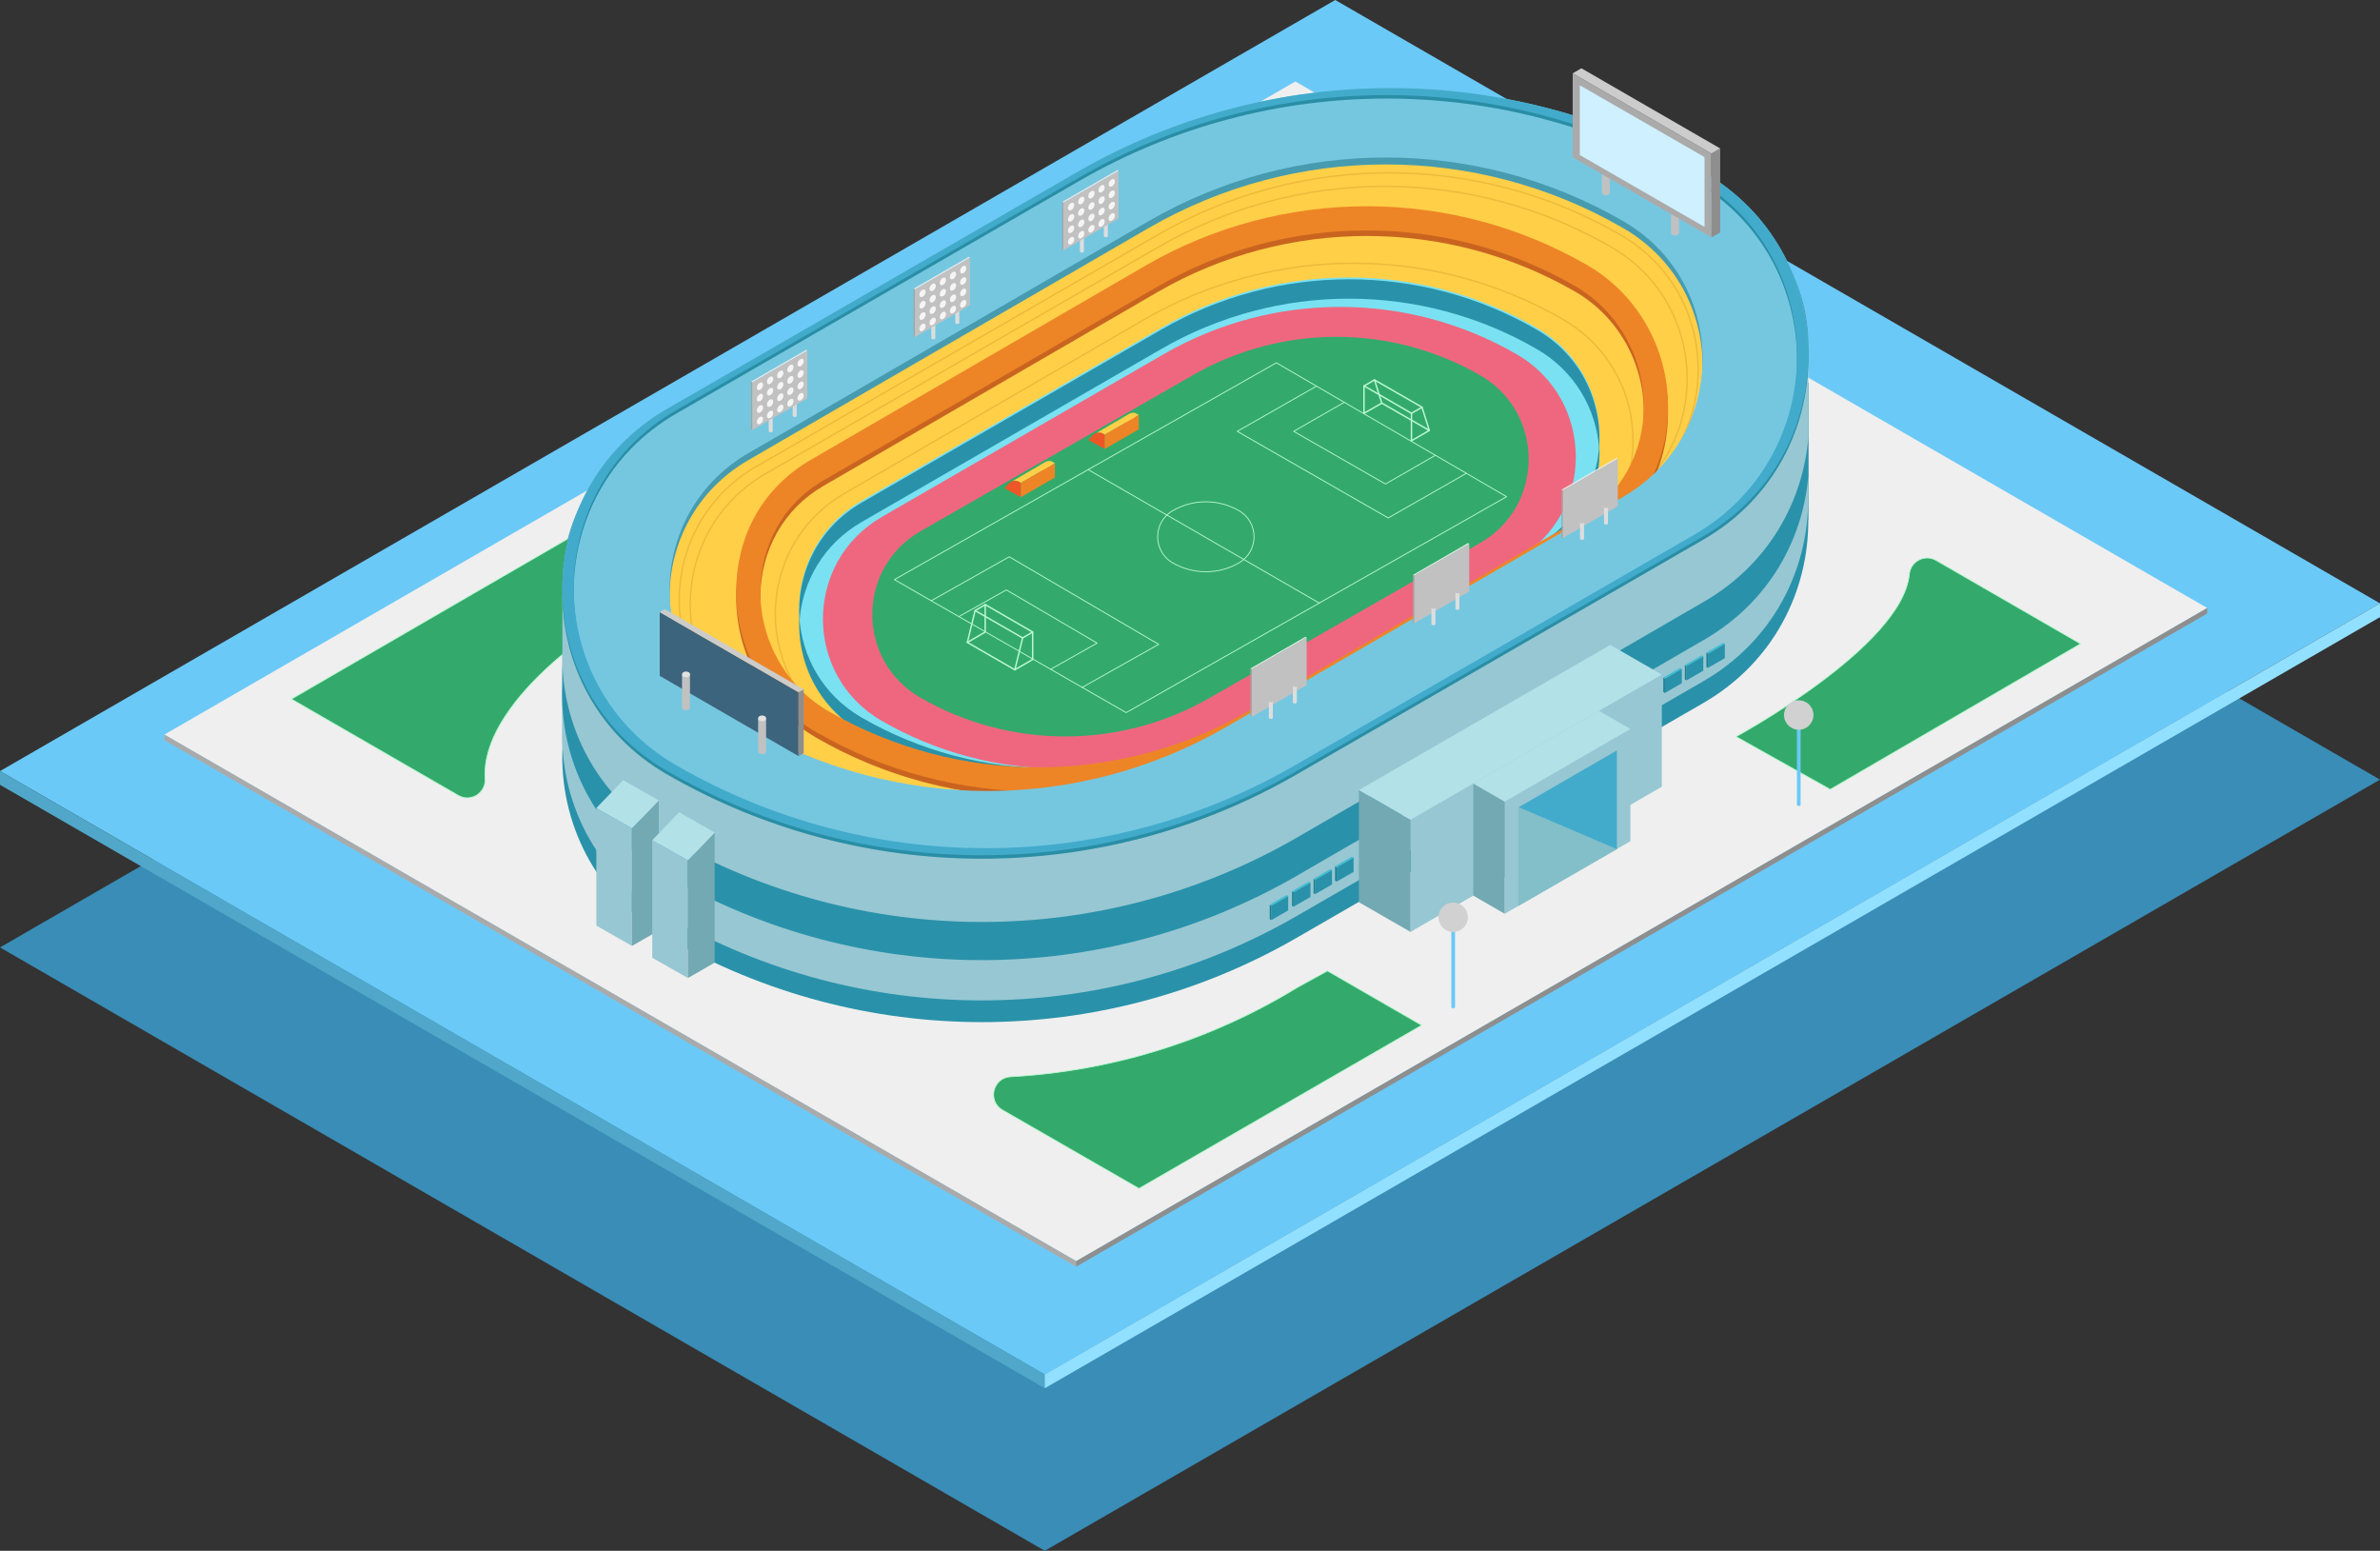 <?xml version="1.0" encoding="UTF-8"?>
<svg id="_레이어_2" data-name="레이어 2" xmlns="http://www.w3.org/2000/svg" viewBox="0 0 446.15 290.67">
  <rect x="0" y="0" width="446.15" height="290.67" fill="#333333" stroke="none"/>
  <defs>
    <style>
      .cls-1 {
        fill: #ef677e;
      }

      .cls-2 {
        fill: #ddd;
      }

      .cls-3, .cls-4 {
        fill: #33aa6b;
      }

      .cls-5 {
        fill: #cff0ff;
      }

      .cls-6 {
        fill: #d1d1d1;
      }

      .cls-7 {
        fill: #3c647c;
      }

      .cls-8 {
        fill: #2992aa;
      }

      .cls-9 {
        fill: #e2e2e2;
      }

      .cls-10 {
        fill: #f5f5f5;
      }

      .cls-11 {
        fill: #92e0ff;
      }

      .cls-12 {
        fill: #ed5626;
      }

      .cls-13 {
        fill: #398db7;
      }

      .cls-14 {
        fill: #83bfc9;
      }

      .cls-15 {
        fill: #97c7d3;
      }

      .cls-16 {
        fill: #42abcc;
      }

      .cls-17 {
        fill: #72a9b2;
      }

      .cls-18 {
        fill: #8e8e8e;
      }

      .cls-19 {
        fill: #a3a3a3;
      }

      .cls-20 {
        fill: #79e1f2;
      }

      .cls-4, .cls-21 {
        stroke-width: .16px;
      }

      .cls-4, .cls-21, .cls-22 {
        stroke: #baf7d2;
        stroke-linecap: round;
        stroke-linejoin: round;
      }

      .cls-23 {
        stroke: #edba3a;
        stroke-miterlimit: 10;
      }

      .cls-23, .cls-21, .cls-22 {
        fill: none;
      }

      .cls-23, .cls-22 {
        stroke-width: .27px;
      }

      .cls-24 {
        fill: #ffcf48;
      }

      .cls-25 {
        fill: #aaa;
      }

      .cls-26 {
        fill: #ebebeb;
      }

      .cls-27 {
        fill: #3cbdd3;
      }

      .cls-28 {
        fill: #298ea5;
      }

      .cls-29 {
        fill: #c1c1c1;
      }

      .cls-30 {
        fill: #ccc;
      }

      .cls-31 {
        fill: #50a7c9;
      }

      .cls-32 {
        fill: #efefef;
      }

      .cls-33 {
        fill: #75c7e0;
      }

      .cls-34 {
        fill: #469baf;
      }

      .cls-35 {
        fill: #ed8526;
      }

      .cls-36 {
        fill: #c96420;
      }

      .cls-37 {
        fill: #1e7e8e;
      }

      .cls-38 {
        fill: #b3e1e8;
      }

      .cls-39 {
        fill: #6bc9f7;
      }
    </style>
  </defs>
  <g id="OBJECTS">
    <g>
      <polygon class="cls-13" points="195.85 290.67 0 177.58 250.3 33.04 446.15 146.13 195.85 290.67"/>
      <g>
        <g>
          <polygon class="cls-39" points="195.85 257.62 0 144.53 250.3 0 446.15 113.09 195.85 257.62"/>
          <polygon class="cls-31" points="195.85 257.62 195.85 260.21 0 147.1 0 144.53 195.85 257.62"/>
          <polygon class="cls-11" points="195.85 260.21 446.15 115.67 446.15 113.09 195.85 257.62 195.85 260.21"/>
        </g>
        <g>
          <polygon class="cls-32" points="201.74 236.38 30.81 137.69 242.83 15.27 413.76 113.96 201.74 236.38"/>
          <polygon class="cls-25" points="201.74 236.38 201.74 237.42 30.81 138.73 30.81 137.69 201.74 236.38"/>
          <polygon class="cls-18" points="201.74 237.42 413.76 115 413.76 113.96 201.74 236.38 201.74 237.42"/>
        </g>
        <path class="cls-4" d="m54.61,131.03l52.9-30.67,17.67,10.32c-14.27,5.62-35.16,21.85-34.23,35.2.19,2.72-2.67,4.58-5.03,3.22l-31.3-18.07Z"/>
        <path class="cls-8" d="m339.01,97.44h0v-25.73l-8.37,1.57c-2.98-3.78-6.76-7.12-11.34-9.76h0c-36.31-20.96-81.04-20.96-117.35,0l-76.97,44.44c-2.69,1.55-5.09,3.35-7.23,5.33l-12.31,2.31v24.54h0c-.59,13.75,5.92,27.75,19.53,35.61h0c36.56,21.11,81.6,21.11,118.15,0l76.16-43.97c13.21-7.63,19.77-21,19.7-34.34Z"/>
        <path class="cls-15" d="m338.98,93.37h0v-25.73l-8.37,1.57c-2.98-3.78-6.76-7.12-11.34-9.76h0c-36.31-20.96-81.04-20.96-117.34,0l-76.97,44.44c-2.69,1.55-5.09,3.35-7.23,5.33l-12.31,2.31v24.54h0c-.59,13.75,5.92,27.75,19.53,35.61h0c36.56,21.11,81.6,21.11,118.15,0l76.16-43.97c13.21-7.63,19.77-21,19.7-34.34Z"/>
        <path class="cls-8" d="m105.43,124.6c.48,12.67,7.01,25.13,19.56,32.38h0c36.56,21.11,81.6,21.11,118.15,0l76.28-44.2c11.99-6.93,18.51-18.59,19.56-30.67v7.15c-1.04,12.08-7.56,23.75-19.56,30.67l-76.28,44.2c-36.56,21.11-81.6,21.11-118.15,0h0c-13.66-7.89-20.22-22.02-19.58-35.8l.02-3.72Z"/>
        <path class="cls-24" d="m140.35,84.9l75-43.48c27.51-15.88,61.4-15.88,88.9,0h0c19.91,11.49,19.91,40.23,0,51.72l-74.39,43.13c-27.7,15.99-61.82,15.99-89.52,0h0c-19.77-11.41-19.77-39.95,0-51.36Z"/>
        <path class="cls-23" d="m141.8,87.43l75.23-43.41c26.84-15.5,59.91-15.5,86.74,0h0c19.42,11.21,19.42,39.25,0,50.46l-74.63,43.06c-27.02,15.6-60.32,15.6-87.34,0h0c-19.29-11.14-19.29-38.98,0-50.12Z"/>
        <path class="cls-23" d="m143.56,88.77l73.6-42.47c26.26-15.16,58.61-15.16,84.86,0h0c19,10.97,19,38.4,0,49.37l-73.02,42.13c-26.44,15.26-59.01,15.26-85.45,0h0c-18.87-10.9-18.87-38.14,0-49.03Z"/>
        <path class="cls-23" d="m158.42,92.42l56.13-32.57c24.26-14.01,54.15-14.01,78.41,0h0c17.56,10.14,17.56,35.48,0,45.61l-55.59,32.25c-24.43,14.1-54.52,14.1-78.95,0h0c-17.44-10.07-17.44-35.23,0-45.3Z"/>
        <path class="cls-34" d="m319.3,33.53h0c-36.31-20.96-81.04-20.96-117.34,0l-76.97,44.44c-26.09,15.07-26.09,46.91,0,61.97h0c36.56,21.11,81.6,21.11,118.15,0l76.16-43.97c26.27-15.17,26.27-47.27,0-62.44Zm-15.05,60.91l-74.39,43.13c-27.7,15.99-61.82,15.99-89.52,0h0c-19.77-11.41-19.77-39.95,0-51.36l75-43.48c27.51-15.88,61.4-15.88,88.9,0h0c19.91,11.49,19.91,40.23,0,51.72Z"/>
        <path class="cls-20" d="m161.53,93.87l56.19-32.44c21.76-12.56,48.56-12.56,70.32,0h0c15.75,9.09,15.75,31.82,0,40.91l-55.7,32.16c-21.91,12.65-48.9,12.65-70.81,0h0c-15.64-9.03-15.64-31.6,0-40.63Z"/>
        <path class="cls-20" d="m287.69,102.38l-55.46,32.16c-21.81,12.65-48.69,12.65-70.5,0h0c-7.33-4.25-11.2-11.5-11.64-18.92-.49,8.35,3.39,16.93,11.64,21.71h0c21.81,12.65,48.69,12.65,70.5,0l55.46-32.16c8.3-4.81,12.61-13.35,12.13-21.76-.43,7.48-4.75,14.69-12.13,18.97Z"/>
        <path class="cls-8" d="m288.04,102.34l-55.7,32.16c-21.91,12.65-48.9,12.65-70.81,0h0c-7.36-4.25-11.25-11.5-11.69-18.92-.49,8.35,3.41,16.93,11.69,21.71h0c21.91,12.65,48.9,12.65,70.81,0l55.7-32.16c8.33-4.81,12.25-13.44,11.77-21.85-.43,7.48-4.35,14.78-11.77,19.06Z"/>
        <path class="cls-8" d="m161.53,97.84l56.19-32.44c21.76-12.56,48.56-12.56,70.32,0h0c7.27,4.2,11.18,11.31,11.73,18.64.64-8.54-3.26-17.38-11.73-22.27h0c-21.76-12.56-48.56-12.56-70.32,0l-56.19,32.44c-8.42,4.86-12.3,13.64-11.65,22.13.55-7.28,4.43-14.33,11.65-18.5Z"/>
        <path class="cls-1" d="m165.29,96.9l52.85-30.51c20.47-11.82,45.68-11.82,66.15,0h0c14.81,8.55,14.81,29.93,0,38.48l-52.39,30.25c-20.61,11.9-45.99,11.9-66.6,0h0c-14.71-8.49-14.71-29.72,0-38.22Z"/>
        <path class="cls-3" d="m172.52,99.59l51.02-29.23c16.69-9.64,37.26-9.64,53.96,0h0c12.08,6.98,12.08,24.41,0,31.39l-50.65,29.01c-16.81,9.7-37.52,9.7-54.33,0h0c-12-6.93-12-24.25,0-31.17Z"/>
        <g>
          <polygon class="cls-4" points="167.66 108.64 239.26 68 282.42 93.1 211.11 133.57 167.66 108.64"/>
          <g>
            <polyline class="cls-21" points="174.57 112.6 189.19 104.36 217.2 120.77 202.88 128.83"/>
            <polyline class="cls-21" points="179.75 115.57 188.64 110.57 205.66 120.54 196.96 125.44"/>
          </g>
          <g>
            <polyline class="cls-21" points="246.76 72.39 231.93 80.85 260.23 97.08 274.88 88.72"/>
            <polyline class="cls-21" points="269.05 85.35 259.72 90.72 242.51 80.85 251.99 75.4"/>
          </g>
          <line class="cls-21" x1="247.37" y1="113.07" x2="203.98" y2="88.02"/>
          <path class="cls-21" d="m232.26,105.5h0c3.76-2.17,3.76-7.6,0-9.78h0c-3.85-2.22-8.59-2.22-12.43,0h0c-3.76,2.17-3.76,7.6,0,9.78h0c3.85,2.22,8.59,2.22,12.43,0Z"/>
        </g>
        <g>
          <g>
            <polygon class="cls-15" points="264.41 174.67 264.41 153.65 311.52 126.44 311.52 147.46 264.41 174.67"/>
            <polygon class="cls-17" points="264.41 174.67 254.74 169.11 254.74 148.08 264.41 153.65 264.41 174.67"/>
            <polygon class="cls-38" points="254.74 148.08 301.86 120.88 311.52 126.44 264.41 153.65 254.74 148.08"/>
          </g>
          <g>
            <polygon class="cls-15" points="282.07 171.27 282.07 150.25 305.63 136.64 305.63 157.67 282.07 171.27"/>
            <polygon class="cls-14" points="284.61 169.83 284.61 151.34 303.09 140.67 303.09 159.16 284.61 169.83"/>
            <polygon class="cls-17" points="282.07 171.27 276.18 167.87 276.18 146.85 282.07 150.25 282.07 171.27"/>
            <polygon class="cls-38" points="276.18 146.85 299.74 133.24 305.63 136.64 282.07 150.25 276.18 146.85"/>
            <polygon class="cls-16" points="303.09 159.16 284.7 151.3 303.09 140.67 303.09 159.16"/>
          </g>
        </g>
        <g>
          <polygon class="cls-8" points="238.33 172.46 238.33 169.76 241.48 167.94 241.48 170.64 238.33 172.46"/>
          <polygon class="cls-37" points="238.33 172.46 238.02 172.28 238.02 169.58 238.33 169.76 238.33 172.46"/>
          <polygon class="cls-27" points="238.02 169.58 241.18 167.76 241.48 167.94 238.33 169.76 238.02 169.58"/>
        </g>
        <g>
          <polygon class="cls-8" points="242.5 169.94 242.5 167.24 245.66 165.42 245.66 168.12 242.5 169.94"/>
          <polygon class="cls-37" points="242.5 169.94 242.2 169.76 242.2 167.06 242.5 167.24 242.5 169.94"/>
          <polygon class="cls-27" points="242.2 167.06 245.35 165.24 245.66 165.42 242.5 167.24 242.2 167.06"/>
        </g>
        <g>
          <polygon class="cls-8" points="246.54 167.59 246.54 164.89 249.7 163.07 249.7 165.77 246.54 167.59"/>
          <polygon class="cls-37" points="246.54 167.59 246.24 167.42 246.24 164.72 246.54 164.89 246.54 167.59"/>
          <polygon class="cls-27" points="246.24 164.72 249.39 162.9 249.7 163.07 246.54 164.89 246.24 164.72"/>
        </g>
        <g>
          <polygon class="cls-8" points="250.58 165.24 250.58 162.55 253.74 160.73 253.74 163.42 250.58 165.24"/>
          <polygon class="cls-37" points="250.58 165.24 250.27 165.07 250.27 162.37 250.58 162.55 250.58 165.24"/>
          <polygon class="cls-27" points="250.27 162.37 253.43 160.55 253.74 160.73 250.58 162.55 250.27 162.37"/>
        </g>
        <g>
          <polygon class="cls-8" points="312.11 129.88 312.11 127.18 315.27 125.36 315.27 128.06 312.11 129.88"/>
          <polygon class="cls-37" points="312.11 129.88 311.8 129.7 311.8 127 312.11 127.18 312.11 129.88"/>
          <polygon class="cls-27" points="311.8 127 314.96 125.18 315.27 125.36 312.11 127.18 311.8 127"/>
        </g>
        <g>
          <polygon class="cls-8" points="316.15 127.53 316.15 124.83 319.3 123.01 319.3 125.71 316.15 127.53"/>
          <polygon class="cls-37" points="316.15 127.53 315.84 127.36 315.84 124.66 316.15 124.83 316.15 127.53"/>
          <polygon class="cls-27" points="315.84 124.66 319 122.84 319.3 123.01 316.15 124.83 315.84 124.66"/>
        </g>
        <g>
          <polygon class="cls-8" points="320.19 125.18 320.19 122.49 323.34 120.67 323.34 123.36 320.19 125.18"/>
          <polygon class="cls-37" points="320.19 125.18 319.88 125.01 319.88 122.31 320.19 122.49 320.19 125.18"/>
          <polygon class="cls-27" points="319.88 122.31 323.04 120.49 323.34 120.67 320.19 122.49 319.88 122.31"/>
        </g>
        <g>
          <g>
            <polygon class="cls-15" points="118.47 177.3 118.47 155.26 111.79 151.46 111.79 173.49 118.47 177.3"/>
            <polygon class="cls-17" points="118.47 177.3 123.49 174.41 123.49 150.03 118.47 155.26 118.47 177.3"/>
            <polygon class="cls-38" points="123.49 150.03 116.82 146.23 111.79 151.46 118.47 155.26 123.49 150.03"/>
          </g>
          <g>
            <polygon class="cls-15" points="128.95 183.32 128.95 161.28 122.27 157.48 122.27 179.51 128.95 183.32"/>
            <polygon class="cls-17" points="128.95 183.32 133.97 180.43 133.97 156.05 128.95 161.28 128.95 183.32"/>
            <polygon class="cls-38" points="133.97 156.05 127.29 152.25 122.27 157.48 128.95 161.28 133.97 156.05"/>
          </g>
        </g>
        <g>
          <path class="cls-24" d="m197.12,87.18l.63-.36-.75-.43-.06.04h0c-.44-.1-.84.05-1.18.28h0s-5.91,3.44-5.91,3.44c0,0,.69.11.71.11,0,0,.1-.03.22-.08l.58.33,3.95-2.28,2.38,1.3-.57-2.34Z"/>
          <path class="cls-12" d="m189.54,90.28c-.73.42-1.21,1.26-1.21,1.26l3.02,1.64v-2.68l-.33-.19c-.45-.26-1.02-.29-1.47-.03Z"/>
          <polygon class="cls-35" points="191.35 93.19 191.35 90.51 197.75 86.82 197.75 89.5 191.35 93.19"/>
        </g>
        <g>
          <path class="cls-36" d="m194.65,149.4c-14.39,0-28.77-3.7-41.6-11.11-9.28-5.36-15.04-15.44-15.04-26.31s5.26-19.71,14.06-24.8l62.82-36.44c25.5-14.72,57.17-14.72,82.66,0,9.34,5.39,15.14,15.53,15.14,26.47s-5.29,19.84-14.15,24.96l-62.26,36.12c-12.83,7.41-27.22,11.11-41.61,11.11Zm61.56-105.17c-13.51,0-27.01,3.48-39.06,10.43l-62.82,36.44c-7.38,4.26-11.79,12.06-11.79,20.87,0,9.26,4.89,17.83,12.77,22.38,12.13,7,25.73,10.51,39.34,10.51,13.6,0,27.2-3.5,39.34-10.51l62.26-36.12c7.45-4.3,11.89-12.16,11.89-21.03,0-9.32-4.93-17.96-12.87-22.54-12.05-6.96-25.55-10.43-39.06-10.43Z"/>
          <path class="cls-35" d="m194.65,148.36c-14.39,0-28.77-3.7-41.6-11.11-9.28-5.36-15.04-15.44-15.04-26.31s5.26-19.71,14.06-24.8l62.82-36.44c25.5-14.72,57.17-14.72,82.66,0,9.34,5.39,15.14,15.53,15.14,26.47s-5.29,19.84-14.15,24.96l-62.26,36.12c-12.83,7.41-27.22,11.11-41.61,11.11Zm61.56-105.17c-13.51,0-27.01,3.48-39.06,10.43l-62.82,36.44c-7.38,4.26-11.79,12.06-11.79,20.87,0,9.26,4.89,17.83,12.77,22.38,12.13,7,25.73,10.51,39.34,10.51,13.6,0,27.2-3.5,39.34-10.51l62.26-36.12c7.45-4.3,11.89-12.16,11.89-21.03,0-9.32-4.93-17.96-12.87-22.54-12.05-6.95-25.55-10.43-39.06-10.43Z"/>
        </g>
        <g>
          <g>
            <g>
              <polyline class="cls-22" points="193.58 118.47 191.7 119.57 190.24 125.54 181.34 120.41 182.79 114.44 184.68 113.34"/>
              <polyline class="cls-22" points="190.24 125.54 193.58 123.61 193.58 118.47 184.68 113.32 184.68 118.47 181.34 120.41"/>
            </g>
            <line class="cls-22" x1="191.7" y1="119.57" x2="182.79" y2="114.44"/>
          </g>
          <g>
            <polyline class="cls-22" points="267.93 80.68 264.59 82.61 264.59 77.47 255.69 72.32 255.69 77.47 259.03 75.56"/>
            <polyline class="cls-22" points="255.69 72.35 257.66 71.21 259.03 75.56 267.93 80.68 266.57 76.33 264.59 77.47"/>
            <line class="cls-22" x1="266.57" y1="76.33" x2="257.66" y2="71.21"/>
          </g>
        </g>
        <path class="cls-33" d="m319.3,32.23h0c-36.31-20.96-81.04-20.96-117.34,0l-76.97,44.44c-26.09,15.07-26.09,52.73,0,67.8h0c36.56,21.11,81.6,21.11,118.15,0l76.16-43.97c26.27-15.17,26.27-53.09,0-68.26Zm-15.05,60.91l-74.39,43.13c-27.7,15.99-61.82,15.99-89.52,0h0c-19.77-11.41-19.77-39.95,0-51.36l75-43.48c27.51-15.88,61.4-15.88,88.9,0h0c19.91,11.49,19.91,40.23,0,51.72Z"/>
        <path class="cls-28" d="m319.3,32.88h0c-36.31-20.96-81.04-20.96-117.34,0l-76.97,44.44c-26.09,15.07-26.09,52.73,0,67.8h0c36.56,21.11,81.6,21.11,118.15,0l76.16-43.97c26.27-15.17,26.27-53.09,0-68.26Zm-1.78,68.04l-74.76,43.17c-35.89,20.72-80.1,20.72-115.99,0h0c-25.62-14.79-25.62-51.77,0-66.56l75.56-43.62c35.64-20.58,79.55-20.58,115.19,0h0c25.79,14.89,25.79,52.12,0,67.01Z"/>
        <path class="cls-16" d="m319.3,32.23h0c-36.31-20.96-81.04-20.96-117.34,0l-76.97,44.44c-26.09,15.07-26.09,52.73,0,67.8h0c36.56,21.11,81.6,21.11,118.15,0l76.16-43.97c26.27-15.17,26.27-53.09,0-68.26Zm-1.78,68.04l-74.76,43.17c-35.89,20.72-80.1,20.72-115.99,0h0c-25.62-14.79-25.62-51.77,0-66.56l75.56-43.62c35.64-20.58,79.55-20.58,115.19,0h0c25.79,14.89,25.79,52.12,0,67.01Z"/>
        <g>
          <g>
            <polygon class="cls-29" points="234.6 125.44 244.94 119.47 244.94 128.42 234.6 134.39 234.6 125.44"/>
            <polygon class="cls-26" points="234.6 125.44 234.38 125.32 244.73 119.35 244.94 119.47 234.6 125.44"/>
            <polygon class="cls-19" points="234.6 134.39 234.6 125.44 234.38 125.32 234.38 134.27 234.6 134.39"/>
            <g>
              <path class="cls-2" d="m237.85,131.39v3.09c0,.08.04.16.12.2h0c.16.09.36.09.51,0h0c.08-.05.12-.12.12-.2v-3.09h-.75Z"/>
              <path class="cls-29" d="m238.49,131.59h0c.16-.09.16-.31,0-.4h0c-.16-.09-.36-.09-.51,0h0c-.16.09-.16.31,0,.4h0c.16.09.36.09.51,0Z"/>
            </g>
            <g>
              <path class="cls-2" d="m242.35,128.51v3.09c0,.08.04.16.12.2h0c.16.09.36.09.51,0h0c.08-.05.12-.12.12-.2v-3.09h-.75Z"/>
              <path class="cls-29" d="m242.99,128.71h0c.16-.09.16-.31,0-.4h0c-.16-.09-.36-.09-.51,0h0c-.16.09-.16.31,0,.4h0c.16.09.36.09.51,0Z"/>
            </g>
          </g>
          <g>
            <polygon class="cls-29" points="265.07 107.89 275.42 101.91 275.42 110.87 265.07 116.84 265.07 107.89"/>
            <polygon class="cls-26" points="265.07 107.89 264.86 107.77 275.2 101.79 275.42 101.91 265.07 107.89"/>
            <polygon class="cls-19" points="265.07 116.84 265.07 107.89 264.86 107.77 264.86 116.72 265.07 116.84"/>
            <g>
              <path class="cls-2" d="m268.33,113.84v3.09c0,.08.04.16.12.2h0c.16.09.36.09.51,0h0c.08-.04.12-.12.12-.2v-3.09h-.75Z"/>
              <path class="cls-29" d="m268.96,114.04h0c.16-.09.16-.32,0-.41h0c-.16-.09-.36-.09-.51,0h0c-.16.09-.16.32,0,.41h0c.16.09.36.09.51,0Z"/>
            </g>
            <g>
              <path class="cls-2" d="m272.83,110.96v3.09c0,.08.04.16.12.2h0c.16.09.36.09.51,0h0c.08-.05.12-.12.12-.2v-3.09h-.75Z"/>
              <path class="cls-29" d="m273.46,111.16h0c.16-.09.16-.31,0-.41h0c-.16-.09-.36-.09-.51,0h0c-.16.09-.16.32,0,.41h0c.16.09.36.09.51,0Z"/>
            </g>
          </g>
          <g>
            <polygon class="cls-29" points="292.93 91.9 303.27 85.93 303.27 94.89 292.93 100.86 292.93 91.9"/>
            <polygon class="cls-26" points="292.93 91.9 292.72 91.78 303.06 85.81 303.27 85.93 292.93 91.9"/>
            <polygon class="cls-19" points="292.93 100.86 292.93 91.9 292.72 91.78 292.72 100.74 292.93 100.86"/>
            <g>
              <path class="cls-2" d="m296.19,97.85v3.09c0,.08.04.16.12.2h0c.16.09.36.09.51,0h0c.08-.04.12-.12.12-.2v-3.09h-.75Z"/>
              <path class="cls-29" d="m296.82,98.05h0c.16-.09.16-.31,0-.4h0c-.16-.09-.36-.09-.51,0h0c-.16.09-.16.31,0,.4h0c.16.09.36.09.51,0Z"/>
            </g>
            <g>
              <path class="cls-2" d="m300.68,94.97v3.09c0,.08.04.16.12.2h0c.16.09.36.09.51,0h0c.08-.04.12-.12.12-.2v-3.09h-.75Z"/>
              <path class="cls-29" d="m301.32,95.17h0c.16-.09.16-.31,0-.4h0c-.16-.09-.36-.09-.51,0h0c-.16.09-.16.32,0,.4h0c.16.09.36.09.51,0Z"/>
            </g>
          </g>
        </g>
        <g>
          <g>
            <g>
              <g>
                <path class="cls-2" d="m144.1,77.68v3.09c0,.08.04.16.12.2h0c.16.09.36.09.51,0h0c.08-.04.12-.12.12-.2v-3.09h-.75Z"/>
                <path class="cls-29" d="m144.74,77.88h0c.16-.09.16-.31,0-.4h0c-.16-.09-.36-.09-.51,0h0c-.16.09-.16.31,0,.4h0c.16.09.36.09.51,0Z"/>
              </g>
              <g>
                <path class="cls-2" d="m148.6,74.8v3.09c0,.08.04.16.12.2h0c.16.09.36.09.51,0h0c.08-.05.12-.12.12-.2v-3.09h-.75Z"/>
                <path class="cls-29" d="m149.24,75h0c.16-.09.16-.31,0-.4h0c-.16-.09-.36-.09-.51,0h0c-.16.09-.16.31,0,.4h0c.16.09.36.09.51,0Z"/>
              </g>
              <polygon class="cls-29" points="141 71.66 151.35 65.69 151.35 74.65 141 80.62 141 71.66"/>
              <polygon class="cls-26" points="141 71.66 140.79 71.54 151.13 65.57 151.35 65.69 141 71.66"/>
              <polygon class="cls-19" points="141 80.62 141 71.66 140.79 71.54 140.79 80.5 141 80.62"/>
            </g>
            <g>
              <path class="cls-10" d="m142.89,72.66c-.22.37-.59.56-.83.42-.24-.14-.25-.56-.03-.93.22-.37.59-.56.83-.42.24.14.25.56.03.93Z"/>
              <path class="cls-10" d="m144.79,71.54c-.22.37-.59.56-.83.42-.24-.14-.25-.56-.03-.93.22-.37.59-.56.83-.42.24.14.25.56.03.93Z"/>
              <path class="cls-10" d="m146.7,70.43c-.22.37-.59.56-.83.42-.24-.14-.25-.56-.03-.93.22-.37.59-.56.83-.42.24.14.25.56.03.93Z"/>
              <path class="cls-10" d="m148.6,69.33c-.22.37-.59.56-.83.42s-.25-.56-.03-.93c.22-.37.59-.56.83-.42.24.14.25.56.03.93Z"/>
              <path class="cls-10" d="m150.51,68.23c-.22.37-.59.56-.83.42-.24-.14-.25-.56-.03-.93.22-.37.59-.56.83-.42.24.14.25.56.03.93Z"/>
            </g>
            <g>
              <path class="cls-10" d="m142.89,74.79c-.22.37-.59.56-.83.42-.24-.14-.25-.56-.03-.93.22-.37.59-.56.83-.42.24.14.25.56.03.93Z"/>
              <path class="cls-10" d="m144.79,73.68c-.22.37-.59.56-.83.42-.24-.14-.25-.56-.03-.93.22-.37.59-.56.83-.42.24.14.25.56.03.93Z"/>
              <path class="cls-10" d="m146.7,72.56c-.22.37-.59.56-.83.42-.24-.14-.25-.56-.03-.93.22-.37.59-.56.83-.42.24.14.25.56.03.93Z"/>
              <path class="cls-10" d="m148.6,71.46c-.22.37-.59.56-.83.42s-.25-.56-.03-.93c.22-.37.59-.56.83-.42.24.14.25.56.03.93Z"/>
              <path class="cls-10" d="m150.51,70.36c-.22.37-.59.56-.83.42-.24-.14-.25-.56-.03-.93.22-.37.59-.56.83-.42.24.14.25.56.03.93Z"/>
            </g>
            <g>
              <path class="cls-10" d="m142.89,76.92c-.22.37-.59.56-.83.42-.24-.14-.25-.56-.03-.93.22-.37.59-.56.83-.42.24.14.25.56.03.93Z"/>
              <path class="cls-10" d="m144.79,75.81c-.22.37-.59.56-.83.42-.24-.14-.25-.56-.03-.93.22-.37.59-.56.83-.42.24.14.25.56.03.93Z"/>
              <path class="cls-10" d="m146.7,74.7c-.22.37-.59.56-.83.42-.24-.14-.25-.56-.03-.93.22-.37.59-.56.83-.42.24.14.25.56.03.93Z"/>
              <path class="cls-10" d="m148.6,73.59c-.22.37-.59.56-.83.42-.24-.14-.25-.56-.03-.93.22-.37.59-.56.83-.42.24.14.25.56.03.93Z"/>
              <path class="cls-10" d="m150.51,72.49c-.22.37-.59.56-.83.42-.24-.14-.25-.56-.03-.93.22-.37.59-.56.83-.42.24.14.25.56.03.93Z"/>
            </g>
            <g>
              <path class="cls-10" d="m142.89,79.06c-.22.37-.59.56-.83.42-.24-.14-.25-.56-.03-.93.22-.37.59-.56.83-.42.24.14.25.56.03.93Z"/>
              <path class="cls-10" d="m144.79,77.94c-.22.37-.59.56-.83.42-.24-.14-.25-.56-.03-.93.22-.37.59-.56.83-.42.24.14.25.56.03.93Z"/>
              <path class="cls-10" d="m146.7,76.83c-.22.37-.59.56-.83.42-.24-.14-.25-.56-.03-.93.22-.37.59-.56.83-.42.24.14.25.56.03.93Z"/>
              <path class="cls-10" d="m148.6,75.73c-.22.37-.59.56-.83.42-.24-.14-.25-.56-.03-.93.22-.37.59-.56.83-.42.24.14.25.56.03.93Z"/>
              <path class="cls-10" d="m150.51,74.63c-.22.37-.59.56-.83.42-.24-.14-.25-.56-.03-.93.22-.37.59-.56.83-.42.24.14.25.56.03.93Z"/>
            </g>
          </g>
          <g>
            <g>
              <g>
                <path class="cls-2" d="m174.58,60.25v3.09c0,.08.04.16.12.2h0c.16.09.36.09.51,0h0c.08-.04.12-.12.12-.2v-3.09h-.75Z"/>
                <path class="cls-29" d="m175.21,60.45h0c.16-.09.16-.31,0-.4h0c-.16-.09-.36-.09-.51,0h0c-.16.09-.16.31,0,.4h0c.16.09.36.09.51,0Z"/>
              </g>
              <g>
                <path class="cls-2" d="m179.08,57.37v3.09c0,.08.04.16.12.2h0c.16.09.36.09.51,0h0c.08-.05.12-.12.12-.2v-3.09h-.75Z"/>
                <path class="cls-29" d="m179.71,57.57h0c.16-.09.16-.31,0-.4h0c-.16-.09-.36-.09-.51,0h0c-.16.09-.16.31,0,.4h0c.16.09.36.09.51,0Z"/>
              </g>
              <polygon class="cls-29" points="171.48 54.23 181.82 48.26 181.82 57.22 171.48 63.19 171.48 54.23"/>
              <polygon class="cls-26" points="171.48 54.23 171.27 54.11 181.61 48.14 181.82 48.26 171.48 54.23"/>
              <polygon class="cls-19" points="171.48 63.19 171.48 54.23 171.27 54.11 171.27 63.07 171.48 63.19"/>
            </g>
            <g>
              <path class="cls-10" d="m173.36,55.22c-.22.37-.59.56-.83.42-.24-.14-.25-.56-.03-.93.22-.37.59-.56.83-.42.24.14.25.56.03.93Z"/>
              <path class="cls-10" d="m175.27,54.11c-.22.37-.59.56-.83.42-.24-.14-.25-.56-.03-.93.22-.37.59-.56.83-.42.24.14.25.56.03.93Z"/>
              <path class="cls-10" d="m177.18,53c-.22.37-.59.56-.83.42-.24-.14-.25-.56-.03-.93.22-.37.59-.56.83-.42.24.14.25.56.03.93Z"/>
              <path class="cls-10" d="m179.08,51.89c-.22.37-.59.56-.83.42-.24-.14-.25-.56-.03-.93.22-.37.59-.56.83-.42.24.14.25.56.03.93Z"/>
              <path class="cls-10" d="m180.99,50.79c-.22.37-.59.56-.83.42-.24-.14-.25-.56-.03-.93s.59-.56.83-.42c.24.14.25.56.03.93Z"/>
            </g>
            <g>
              <path class="cls-10" d="m173.36,57.36c-.22.37-.59.56-.83.42-.24-.14-.25-.56-.03-.93.22-.37.59-.56.83-.42.24.14.25.56.03.93Z"/>
              <path class="cls-10" d="m175.27,56.24c-.22.37-.59.56-.83.42-.24-.14-.25-.56-.03-.93s.59-.56.83-.42c.24.14.25.56.03.93Z"/>
              <path class="cls-10" d="m177.18,55.13c-.22.37-.59.56-.83.42-.24-.14-.25-.56-.03-.93.22-.37.59-.56.83-.42.24.14.25.56.03.93Z"/>
              <path class="cls-10" d="m179.08,54.03c-.22.37-.59.56-.83.42-.24-.14-.25-.56-.03-.93.22-.37.59-.56.83-.42.24.14.25.56.03.93Z"/>
              <path class="cls-10" d="m180.99,52.93c-.22.37-.59.56-.83.42-.24-.14-.25-.56-.03-.93s.59-.56.83-.42c.24.14.25.56.03.93Z"/>
            </g>
            <g>
              <path class="cls-10" d="m173.36,59.49c-.22.37-.59.56-.83.42-.24-.14-.25-.56-.03-.93.22-.37.59-.56.83-.42.24.14.25.56.03.93Z"/>
              <path class="cls-10" d="m175.27,58.38c-.22.37-.59.56-.83.42-.24-.14-.25-.56-.03-.93.22-.37.59-.56.83-.42.24.14.25.56.03.93Z"/>
              <path class="cls-10" d="m177.18,57.26c-.22.37-.59.56-.83.42-.24-.14-.25-.56-.03-.93.22-.37.59-.56.83-.42.24.14.25.56.03.93Z"/>
              <path class="cls-10" d="m179.08,56.16c-.22.37-.59.56-.83.42-.24-.14-.25-.56-.03-.93.22-.37.59-.56.83-.42s.25.56.03.93Z"/>
              <path class="cls-10" d="m180.99,55.06c-.22.37-.59.56-.83.42-.24-.14-.25-.56-.03-.93.22-.37.59-.56.83-.42.24.14.25.56.03.93Z"/>
            </g>
            <g>
              <path class="cls-10" d="m173.36,61.62c-.22.37-.59.56-.83.42-.24-.14-.25-.56-.03-.93.22-.37.59-.56.83-.42.24.14.25.56.03.93Z"/>
              <path class="cls-10" d="m175.27,60.51c-.22.37-.59.56-.83.42-.24-.14-.25-.56-.03-.93s.59-.56.83-.42c.24.14.25.56.03.93Z"/>
              <path class="cls-10" d="m177.18,59.4c-.22.37-.59.56-.83.42-.24-.14-.25-.56-.03-.93.22-.37.59-.56.83-.42.24.14.25.56.03.93Z"/>
              <path class="cls-10" d="m179.08,58.29c-.22.37-.59.56-.83.42-.24-.14-.25-.56-.03-.93.22-.37.59-.56.83-.42s.25.56.03.93Z"/>
              <path class="cls-10" d="m180.99,57.2c-.22.37-.59.56-.83.42-.24-.14-.25-.56-.03-.93s.59-.56.83-.42c.24.14.25.56.03.93Z"/>
            </g>
          </g>
          <g>
            <g>
              <g>
                <path class="cls-2" d="m202.44,43.99v3.09c0,.08.04.16.12.2h0c.16.09.36.09.51,0h0c.08-.04.12-.12.12-.2v-3.09h-.75Z"/>
                <path class="cls-29" d="m203.07,44.2h0c.16-.09.16-.31,0-.4h0c-.16-.09-.36-.09-.51,0h0c-.16.09-.16.31,0,.4h0c.16.09.36.09.51,0Z"/>
              </g>
              <g>
                <path class="cls-2" d="m206.93,41.11v3.09c0,.08.04.16.12.2h0c.16.09.36.09.51,0h0c.08-.04.12-.12.12-.2v-3.09h-.75Z"/>
                <path class="cls-29" d="m207.57,41.31h0c.16-.09.16-.31,0-.4h0c-.16-.09-.36-.09-.51,0h0c-.16.09-.16.31,0,.4h0c.16.09.36.09.51,0Z"/>
              </g>
              <polygon class="cls-29" points="199.33 37.97 209.68 32 209.68 40.96 199.33 46.93 199.33 37.97"/>
              <polygon class="cls-26" points="199.33 37.97 199.12 37.85 209.46 31.88 209.68 32 199.33 37.97"/>
              <polygon class="cls-19" points="199.33 46.93 199.33 37.97 199.12 37.85 199.12 46.81 199.33 46.93"/>
            </g>
            <g>
              <path class="cls-10" d="m201.22,38.97c-.22.37-.59.56-.83.42-.24-.14-.25-.56-.03-.93.22-.37.59-.56.83-.42.24.14.25.56.03.93Z"/>
              <path class="cls-10" d="m203.12,37.85c-.22.37-.59.56-.83.42-.24-.14-.25-.56-.03-.93.22-.37.59-.56.83-.42.24.14.25.56.03.93Z"/>
              <path class="cls-10" d="m205.03,36.74c-.22.37-.59.56-.83.42-.24-.14-.25-.56-.03-.93.22-.37.59-.56.83-.42.24.14.25.56.03.93Z"/>
              <path class="cls-10" d="m206.93,35.64c-.22.37-.59.56-.83.42-.24-.14-.25-.56-.03-.93.22-.37.59-.56.83-.42.24.14.25.56.03.93Z"/>
              <path class="cls-10" d="m208.84,34.54c-.22.37-.59.56-.83.42-.24-.14-.25-.56-.03-.93s.59-.56.83-.42c.24.14.25.56.03.93Z"/>
            </g>
            <g>
              <path class="cls-10" d="m201.22,41.1c-.22.37-.59.56-.83.42-.24-.14-.25-.56-.03-.93.22-.37.59-.56.83-.42.24.14.25.56.03.93Z"/>
              <path class="cls-10" d="m203.12,39.99c-.22.37-.59.56-.83.42-.24-.14-.25-.56-.03-.93.22-.37.59-.56.83-.42.24.14.25.56.03.93Z"/>
              <path class="cls-10" d="m205.03,38.87c-.22.37-.59.56-.83.42-.24-.14-.25-.56-.03-.93.22-.37.59-.56.83-.42.24.14.25.56.03.93Z"/>
              <path class="cls-10" d="m206.93,37.77c-.22.37-.59.56-.83.42-.24-.14-.25-.56-.03-.93.22-.37.59-.56.83-.42.24.14.25.56.03.93Z"/>
              <path class="cls-10" d="m208.84,36.67c-.22.37-.59.56-.83.42-.24-.14-.25-.56-.03-.93.22-.37.59-.56.83-.42.24.14.25.56.03.93Z"/>
            </g>
            <g>
              <path class="cls-10" d="m201.22,43.23c-.22.37-.59.56-.83.42-.24-.14-.25-.56-.03-.93.22-.37.59-.56.83-.42.24.14.25.56.03.93Z"/>
              <path class="cls-10" d="m203.12,42.12c-.22.37-.59.56-.83.42-.24-.14-.25-.56-.03-.93.22-.37.59-.56.83-.42.24.14.25.56.03.93Z"/>
              <path class="cls-10" d="m205.03,41.01c-.22.37-.59.56-.83.42-.24-.14-.25-.56-.03-.93.22-.37.59-.56.83-.42.24.14.25.56.03.93Z"/>
              <path class="cls-10" d="m206.93,39.9c-.22.37-.59.56-.83.42-.24-.14-.25-.56-.03-.93.22-.37.59-.56.83-.42.24.14.25.56.03.93Z"/>
              <path class="cls-10" d="m208.84,38.8c-.22.37-.59.56-.83.42-.24-.14-.25-.56-.03-.93s.59-.56.83-.42c.24.14.25.56.03.93Z"/>
            </g>
            <g>
              <path class="cls-10" d="m201.22,45.37c-.22.37-.59.56-.83.42-.24-.14-.25-.56-.03-.93.22-.37.59-.56.83-.42.24.14.25.56.03.93Z"/>
              <path class="cls-10" d="m203.12,44.25c-.22.37-.59.56-.83.42-.24-.14-.25-.56-.03-.93.22-.37.59-.56.83-.42.24.14.25.56.03.93Z"/>
              <path class="cls-10" d="m205.03,43.14c-.22.37-.59.56-.83.42-.24-.14-.25-.56-.03-.93.22-.37.59-.56.83-.42.24.14.25.56.03.93Z"/>
              <path class="cls-10" d="m206.93,42.04c-.22.37-.59.56-.83.42-.24-.14-.25-.56-.03-.93.22-.37.59-.56.83-.42.24.14.25.56.03.93Z"/>
              <path class="cls-10" d="m208.84,40.94c-.22.37-.59.56-.83.42-.24-.14-.25-.56-.03-.93s.59-.56.83-.42c.24.14.25.56.03.93Z"/>
            </g>
          </g>
        </g>
        <g>
          <g>
            <path class="cls-29" d="m300.29,29.9v6.17c0,.16.08.31.23.4h0c.32.18.71.18,1.03,0h0c.16-.09.23-.25.23-.4v-6.17h-1.5Z"/>
            <path class="cls-29" d="m301.55,30.3h0c.31-.18.31-.63,0-.81h0c-.32-.18-.71-.18-1.03,0h0c-.31.18-.31.63,0,.81h0c.32.18.71.18,1.03,0Z"/>
          </g>
          <g>
            <path class="cls-29" d="m313.26,37.43v6.17c0,.16.08.31.23.4h0c.32.18.71.18,1.03,0h0c.16-.09.23-.25.23-.4v-6.17h-1.5Z"/>
            <path class="cls-29" d="m314.52,37.83h0c.31-.18.31-.63,0-.81h0c-.32-.18-.71-.18-1.03,0h0c-.31.18-.31.63,0,.81h0c.32.18.71.18,1.03,0Z"/>
          </g>
          <polygon class="cls-25" points="320.83 44.5 320.83 28.78 294.81 13.74 294.81 29.47 320.83 44.5"/>
          <polygon class="cls-5" points="319.53 42.53 319.53 29.45 296.15 15.98 296.15 29.06 319.53 42.53"/>
          <polygon class="cls-18" points="320.83 44.5 322.47 43.56 322.47 27.83 320.83 28.78 320.83 44.5"/>
          <polygon class="cls-30" points="322.47 27.83 296.45 12.8 294.81 13.74 320.83 28.78 322.47 27.83"/>
        </g>
        <g>
          <polygon class="cls-7" points="149.69 141.72 149.69 129.76 123.67 114.73 123.67 126.68 149.69 141.72"/>
          <polygon class="cls-18" points="149.69 141.72 150.66 141.17 150.66 129.22 149.69 129.76 149.69 141.72"/>
          <polygon class="cls-30" points="150.66 129.22 124.63 114.18 123.67 114.73 149.69 129.76 150.66 129.22"/>
          <g>
            <path class="cls-29" d="m127.85,126.41v6.17c0,.16.08.31.23.4h0c.32.18.71.18,1.03,0h0c.16-.09.23-.25.23-.4v-6.17h-1.5Z"/>
            <path class="cls-9" d="m129.12,126.81h0c.31-.18.31-.63,0-.81h0c-.32-.18-.71-.18-1.03,0h0c-.31.18-.31.63,0,.81h0c.32.18.71.18,1.03,0Z"/>
          </g>
          <g>
            <path class="cls-29" d="m142.12,134.64v6.17c0,.16.08.31.23.4h0c.32.18.71.18,1.03,0h0c.16-.09.23-.25.23-.4v-6.17h-1.5Z"/>
            <path class="cls-9" d="m143.38,135.05h0c.31-.18.31-.63,0-.81h0c-.32-.18-.71-.18-1.03,0h0c-.31.18-.31.63,0,.81h0c.32.18.71.18,1.03,0Z"/>
          </g>
        </g>
        <path class="cls-4" d="m187.95,208.08c-2.91-1.67-1.85-6.1,1.51-6.27,12.6-.65,32.91-3.97,53.83-16.79l5.56-3.05,17.67,10.2-53.01,30.6-25.56-14.7Z"/>
        <path class="cls-4" d="m390.03,120.67l-46.94,27.3-17.67-9.9s31.19-16.88,32.5-30.45c.23-2.44,2.9-3.81,5.02-2.59l27.09,15.64Z"/>
        <g>
          <g>
            <path class="cls-39" d="m272.07,171.16v17.58c0,.07.04.14.11.19h0c.15.08.33.08.47,0h0c.07-.04.11-.11.11-.19v-17.58h-.69Z"/>
            <path class="cls-29" d="m272.65,171.35h0c.14-.08.14-.29,0-.37h0c-.15-.08-.33-.08-.47,0h0c-.14.08-.14.29,0,.37h0c.15.08.33.08.47,0Z"/>
          </g>
          <path class="cls-6" d="m275.17,171.93c0,1.52-1.24,2.76-2.76,2.76s-2.76-1.24-2.76-2.76,1.23-2.76,2.76-2.76,2.76,1.24,2.76,2.76Z"/>
        </g>
        <g>
          <g>
            <path class="cls-39" d="m336.85,133.25v17.58c0,.07.04.14.11.19h0c.15.08.33.08.47,0h0c.07-.04.11-.11.11-.19v-17.58h-.69Z"/>
            <path class="cls-29" d="m337.43,133.43h0c.14-.08.14-.29,0-.37h0c-.15-.08-.33-.08-.47,0h0c-.14.08-.14.29,0,.37h0c.15.08.33.08.47,0Z"/>
          </g>
          <path class="cls-6" d="m339.95,134.02c0,1.52-1.24,2.76-2.76,2.76s-2.76-1.24-2.76-2.76,1.23-2.76,2.76-2.76,2.76,1.24,2.76,2.76Z"/>
        </g>
        <g>
          <path class="cls-24" d="m212.85,78.15l.63-.36-.75-.43-.06.04h0c-.44-.1-.84.05-1.18.28h0s-5.91,3.44-5.91,3.44c0,0,.69.11.71.11,0,0,.1-.03.22-.08l.58.33,3.95-2.28,2.38,1.3-.57-2.34Z"/>
          <path class="cls-12" d="m205.28,81.25c-.73.42-1.21,1.26-1.21,1.26l3.02,1.64v-2.68l-.33-.19c-.45-.26-1.02-.29-1.47-.03Z"/>
          <polygon class="cls-35" points="207.08 84.16 207.08 81.47 213.48 77.79 213.48 80.47 207.08 84.16"/>
        </g>
      </g>
    </g>
  </g>
</svg>